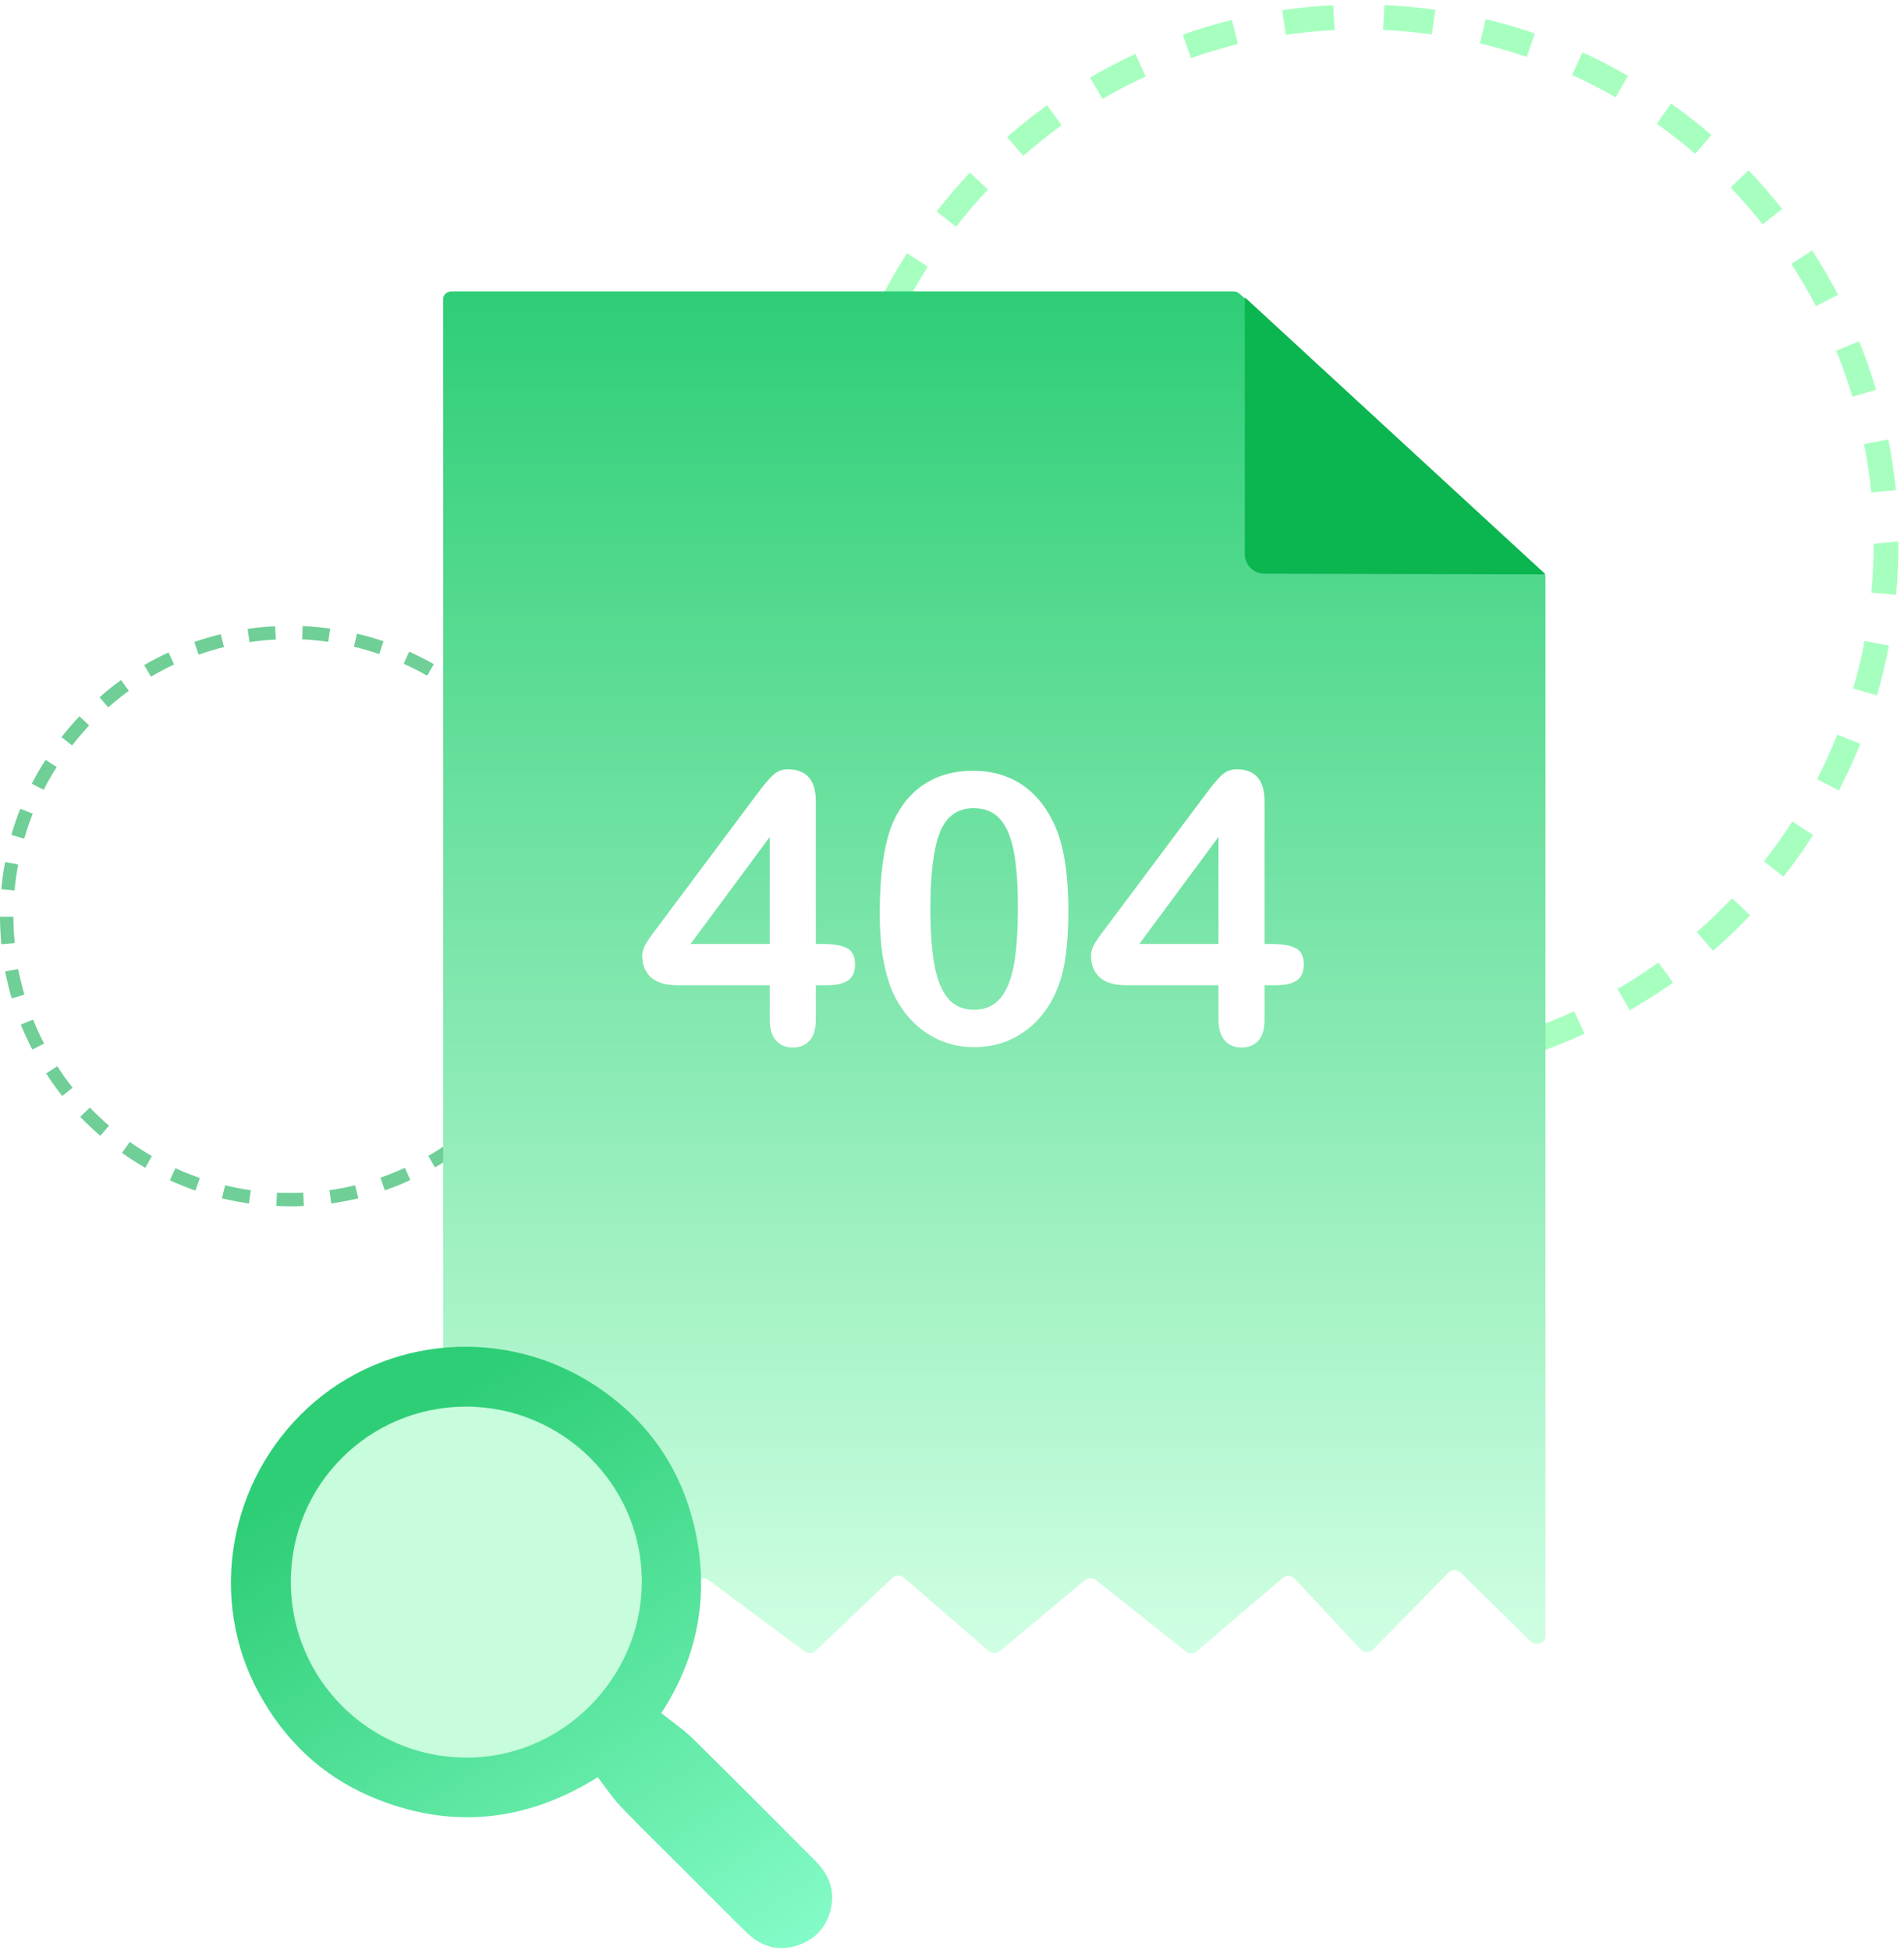 <svg width="292" height="299" viewBox="0 0 292 299" fill="none" xmlns="http://www.w3.org/2000/svg">
<path d="M44.449 184.97C43.752 184.97 43.056 184.941 42.389 184.912L42.476 182.878C43.81 182.936 45.174 182.936 46.509 182.878L46.596 184.912C45.899 184.97 45.174 184.97 44.449 184.97ZM38.182 184.534C36.789 184.33 35.367 184.069 34.033 183.749L34.526 181.744C35.803 182.064 37.137 182.326 38.472 182.5L38.182 184.534ZM50.803 184.534L50.513 182.5C51.818 182.326 53.153 182.064 54.458 181.744L54.952 183.749C53.588 184.069 52.195 184.33 50.803 184.534ZM29.971 182.558C28.636 182.093 27.331 181.57 26.054 180.989L26.896 179.129C28.114 179.681 29.362 180.175 30.638 180.64L29.971 182.558ZM59.014 182.529L58.346 180.582C59.623 180.146 60.87 179.623 62.089 179.071L62.93 180.931C61.683 181.541 60.348 182.064 59.014 182.529ZM22.282 179.071C21.064 178.374 19.874 177.618 18.714 176.776L19.903 175.091C21.006 175.875 22.137 176.602 23.298 177.27L22.282 179.071ZM66.702 179.013L65.687 177.241C66.847 176.572 67.979 175.846 69.081 175.062L70.271 176.718C69.11 177.531 67.921 178.316 66.702 179.013ZM15.377 174.161C14.304 173.231 13.288 172.272 12.302 171.255L13.781 169.831C14.71 170.79 15.696 171.72 16.712 172.621L15.377 174.161ZM73.578 174.103L72.244 172.563C73.259 171.691 74.246 170.732 75.174 169.773L76.654 171.197C75.667 172.185 74.623 173.173 73.578 174.103ZM9.545 168.059C8.675 166.955 7.834 165.793 7.079 164.601L8.791 163.497C9.516 164.63 10.3 165.735 11.141 166.781L9.545 168.059ZM79.381 167.972L77.785 166.693C78.627 165.647 79.41 164.543 80.135 163.41L81.847 164.514C81.093 165.705 80.251 166.868 79.381 167.972ZM4.961 160.94C4.323 159.691 3.714 158.412 3.191 157.105L5.077 156.349C5.571 157.599 6.151 158.848 6.76 160.01L4.961 160.94ZM83.965 160.853L82.137 159.923C82.747 158.732 83.327 157.483 83.82 156.262L85.706 157.018C85.213 158.296 84.603 159.604 83.965 160.853ZM1.799 153.095C1.393 151.729 1.073 150.364 0.783 148.969L2.785 148.591C3.046 149.899 3.366 151.206 3.743 152.514L1.799 153.095ZM87.099 153.008L85.126 152.427C85.503 151.148 85.822 149.812 86.083 148.504L88.085 148.882C87.824 150.277 87.505 151.671 87.099 153.008ZM0.203 144.785C0.087 143.39 0 141.967 0 140.572H2.06C2.06 141.908 2.118 143.274 2.263 144.611L0.203 144.785ZM88.694 144.698L86.663 144.494C86.779 143.158 86.867 141.792 86.867 140.456L88.927 140.281V140.456C88.897 141.879 88.811 143.303 88.694 144.698ZM2.234 136.533L0.203 136.359C0.319 134.964 0.522 133.54 0.783 132.175L2.785 132.552C2.553 133.831 2.35 135.196 2.234 136.533ZM86.635 136.272C86.518 134.935 86.315 133.598 86.054 132.291L88.056 131.913C88.317 133.279 88.52 134.702 88.665 136.097L86.635 136.272ZM3.714 128.601L1.741 128.02C2.147 126.654 2.582 125.317 3.104 124.01L5.019 124.765C4.526 126.015 4.091 127.322 3.714 128.601ZM85.097 128.339C84.72 127.061 84.255 125.753 83.762 124.533L85.648 123.777C86.17 125.085 86.635 126.421 87.041 127.787L85.097 128.339ZM6.702 121.104L4.874 120.174C5.513 118.925 6.209 117.705 6.992 116.513L8.704 117.617C7.979 118.722 7.311 119.913 6.702 121.104ZM82.05 120.872C81.441 119.68 80.745 118.518 80.019 117.385L81.731 116.281C82.486 117.472 83.211 118.693 83.849 119.942L82.05 120.872ZM11.054 114.305L9.429 113.027C10.3 111.922 11.228 110.847 12.186 109.83L13.665 111.225C12.766 112.242 11.867 113.259 11.054 114.305ZM77.669 114.102C76.828 113.056 75.928 112.039 75.029 111.051L76.509 109.627C77.466 110.644 78.424 111.719 79.294 112.823L77.669 114.102ZM16.596 108.465L15.261 106.925C16.306 105.995 17.408 105.094 18.569 104.281L19.758 105.937C18.656 106.721 17.611 107.593 16.596 108.465ZM72.099 108.29C71.083 107.419 70.01 106.576 68.907 105.792L70.097 104.106C71.257 104.92 72.36 105.792 73.433 106.721L72.099 108.29ZM23.153 103.758L22.108 101.985C23.327 101.288 24.575 100.62 25.851 100.038L26.692 101.898C25.503 102.45 24.284 103.089 23.153 103.758ZM65.513 103.612C64.352 102.944 63.133 102.334 61.915 101.782L62.756 99.922C64.033 100.503 65.309 101.143 66.528 101.84L65.513 103.612ZM30.464 100.387L29.797 98.44C31.131 97.975 32.495 97.569 33.859 97.249L34.352 99.225C33.017 99.544 31.712 99.951 30.464 100.387ZM58.172 100.3C56.896 99.864 55.59 99.486 54.284 99.167L54.749 97.162C56.112 97.481 57.476 97.888 58.81 98.324L58.172 100.3ZM38.269 98.469L37.979 96.436C39.371 96.232 40.764 96.087 42.186 96.029L42.302 98.063C40.938 98.121 39.603 98.266 38.269 98.469ZM50.339 98.411C49.004 98.237 47.669 98.092 46.335 98.034L46.422 96C47.843 96.058 49.236 96.203 50.629 96.377L50.339 98.411Z" fill="#6FCF97"/>
<path d="M208.634 166C207.341 166 206.076 165.971 204.783 165.913L204.956 162.115C207.427 162.23 209.956 162.23 212.456 162.115L212.628 165.913C211.306 165.971 209.984 166 208.634 166ZM196.996 165.194C194.381 164.82 191.795 164.331 189.295 163.726L190.186 160.014C192.571 160.589 195.042 161.079 197.542 161.424L196.996 165.194ZM220.444 165.165L219.898 161.395C222.341 161.05 224.812 160.561 227.254 159.985L228.145 163.697C225.617 164.302 223.03 164.791 220.444 165.165ZM181.737 161.51C179.266 160.647 176.824 159.669 174.439 158.604L176.019 155.15C178.289 156.186 180.617 157.107 182.973 157.942L181.737 161.51ZM235.703 161.453L234.467 157.856C236.823 157.05 239.151 156.1 241.421 155.064L243.001 158.517C240.616 159.611 238.174 160.589 235.703 161.453ZM167.456 155.007C165.214 153.712 163.002 152.273 160.847 150.776L163.031 147.668C165.071 149.136 167.197 150.488 169.324 151.726L167.456 155.007ZM249.955 154.92L248.059 151.64C250.214 150.402 252.341 149.021 254.352 147.582L256.565 150.69C254.438 152.186 252.197 153.596 249.955 154.92ZM154.669 145.884C152.686 144.157 150.789 142.344 148.979 140.474L151.738 137.855C153.462 139.639 155.272 141.395 157.169 143.035L154.669 145.884ZM262.714 145.798L260.214 142.92C262.111 141.28 263.921 139.524 265.645 137.74L268.404 140.359C266.593 142.258 264.697 144.071 262.714 145.798ZM143.835 134.546C142.197 132.474 140.674 130.344 139.266 128.157L142.456 126.085C143.807 128.157 145.272 130.229 146.824 132.186L143.835 134.546ZM273.519 134.43L270.53 132.071C272.082 130.114 273.519 128.071 274.869 125.97L278.059 128.042C276.68 130.2 275.157 132.358 273.519 134.43ZM135.33 121.365C134.151 119.063 133.031 116.646 132.054 114.228L135.588 112.79C136.536 115.121 137.571 117.394 138.72 119.61L135.33 121.365ZM282.024 121.221L278.662 119.466C279.812 117.25 280.846 114.948 281.766 112.646L285.3 114.056C284.323 116.473 283.202 118.89 282.024 121.221ZM129.468 106.804C128.72 104.271 128.088 101.71 127.6 99.178L131.335 98.458C131.795 100.876 132.399 103.35 133.117 105.739L129.468 106.804ZM287.858 106.631L284.208 105.566C284.898 103.178 285.501 100.732 285.961 98.286L289.697 99.005C289.208 101.566 288.576 104.127 287.858 106.631ZM126.479 91.379C126.22 88.789 126.105 86.141 126.105 83.523H129.899C129.899 86.026 130.042 88.559 130.272 91.005L126.479 91.379ZM290.789 91.206L286.996 90.861C287.225 88.386 287.34 85.854 287.34 83.379L291.133 83.033V83.379C291.162 85.969 291.047 88.616 290.789 91.206ZM130.243 76.04L126.45 75.695C126.68 73.105 127.054 70.486 127.542 67.925L131.278 68.616C130.818 71.062 130.473 73.537 130.243 76.04ZM286.967 75.522C286.737 73.019 286.363 70.544 285.875 68.098L289.61 67.378C290.099 69.939 290.473 72.529 290.76 75.148L286.967 75.522ZM133.031 61.306L129.381 60.241C130.1 57.738 130.962 55.234 131.939 52.817L135.473 54.227C134.525 56.529 133.72 58.918 133.031 61.306ZM284.093 60.846C283.375 58.457 282.542 56.069 281.622 53.766L285.128 52.328C286.105 54.745 286.967 57.248 287.714 59.752L284.093 60.846ZM138.548 47.378L135.186 45.651C136.364 43.32 137.686 41.047 139.094 38.831L142.284 40.874C140.962 43.004 139.697 45.191 138.548 47.378ZM278.49 46.946C277.34 44.73 276.076 42.572 274.725 40.471L277.915 38.399C279.352 40.586 280.674 42.889 281.881 45.191L278.49 46.946ZM146.623 34.773L143.634 32.413C145.243 30.37 146.939 28.384 148.749 26.456L151.508 29.075C149.784 30.917 148.146 32.816 146.623 34.773ZM270.329 34.399C268.777 32.442 267.111 30.543 265.415 28.759L268.145 26.111C269.955 27.982 271.68 29.996 273.317 32.039L270.329 34.399ZM156.939 23.895L154.439 21.017C156.393 19.32 158.462 17.679 160.588 16.125L162.801 19.204C160.76 20.701 158.778 22.284 156.939 23.895ZM259.984 23.579C258.116 21.967 256.105 20.413 254.093 18.974L256.277 15.866C258.404 17.391 260.501 19.003 262.455 20.701L259.984 23.579ZM169.094 15.175L167.168 11.895C169.41 10.571 171.766 9.362 174.122 8.269L175.703 11.722C173.462 12.758 171.22 13.909 169.094 15.175ZM247.772 14.916C245.616 13.679 243.375 12.528 241.105 11.492L242.685 8.039C245.042 9.103 247.398 10.312 249.668 11.636L247.772 14.916ZM182.657 8.902L181.393 5.305C183.835 4.441 186.393 3.693 188.921 3.06L189.841 6.744C187.427 7.377 185.013 8.096 182.657 8.902ZM234.151 8.729C231.795 7.923 229.381 7.233 226.967 6.657L227.858 2.945C230.387 3.549 232.915 4.269 235.387 5.132L234.151 8.729ZM197.197 5.333L196.651 1.564C199.209 1.19 201.852 0.931 204.467 0.815L204.668 4.614C202.14 4.729 199.64 4.988 197.197 5.333ZM219.582 5.276C217.14 4.931 214.611 4.7 212.111 4.585L212.312 0.787C214.927 0.902 217.571 1.132 220.128 1.506L219.582 5.276Z" fill="#A6FFBF"/>
<path d="M237.015 250.897V88.539C237.015 88.219 236.882 87.925 236.645 87.712L190.087 45.028C189.849 44.815 189.532 44.681 189.189 44.681H69.254C68.54 44.681 67.959 45.215 67.959 45.855V251.244C67.959 252.257 69.28 252.818 70.099 252.124L81.514 242.787C82.043 242.36 82.782 242.387 83.284 242.84L94.382 253.031C94.911 253.511 95.756 253.484 96.258 253.004L106.933 242.413C107.409 241.933 108.149 241.88 108.677 242.28L123.368 253.218C123.87 253.591 124.663 253.538 125.112 253.111L136.818 241.96C137.32 241.506 138.113 241.48 138.641 241.907L151.588 253.138C152.09 253.565 152.83 253.591 153.359 253.164L166.359 242.307C166.861 241.88 167.574 241.88 168.076 242.28L181.843 253.218C182.345 253.618 183.085 253.618 183.56 253.191L196.719 241.96C197.248 241.506 198.093 241.56 198.569 242.067L208.636 252.898C209.165 253.458 210.036 253.485 210.591 252.924L222.112 241.16C222.64 240.626 223.486 240.626 224.014 241.133L234.769 251.724C235.561 252.497 237.015 251.964 237.015 250.897Z" fill="url(#paint0_linear_154_450)"/>
<path d="M190.908 45.586V84.94C190.908 86.614 192.243 87.969 193.891 87.969L237.014 88.076L190.908 45.586Z" fill="#0BB54F"/>
<g filter="url(#filter0_d_154_450)">
<path d="M118.05 152.331V147.076H103.868C102.078 147.076 100.732 146.671 99.828 145.861C98.943 145.051 98.5 143.949 98.5 142.556C98.5 142.198 98.566 141.84 98.698 141.482C98.83 141.105 99.027 140.719 99.291 140.324C99.555 139.91 99.828 139.514 100.11 139.137C100.393 138.761 100.741 138.299 101.156 137.753L116.129 117.723C117.108 116.404 117.909 115.453 118.53 114.869C119.171 114.267 119.933 113.965 120.818 113.965C123.681 113.965 125.113 115.604 125.113 118.881V140.748H126.327C127.778 140.748 128.936 140.945 129.802 141.341C130.688 141.736 131.13 142.603 131.13 143.94C131.13 145.032 130.772 145.833 130.057 146.341C129.341 146.831 128.267 147.076 126.836 147.076H125.113V152.331C125.113 153.781 124.793 154.864 124.152 155.58C123.512 156.276 122.655 156.625 121.581 156.625C120.527 156.625 119.67 156.267 119.01 155.551C118.37 154.817 118.05 153.743 118.05 152.331ZM105.902 140.748H118.05V124.334L105.902 140.748Z" fill="white"/>
<path d="M163.845 135.606C163.845 138.695 163.657 141.35 163.28 143.573C162.903 145.795 162.207 147.81 161.19 149.619C159.909 151.841 158.251 153.555 156.217 154.76C154.183 155.966 151.923 156.568 149.437 156.568C146.574 156.568 144.003 155.758 141.724 154.139C139.464 152.519 137.76 150.278 136.611 147.415C136.027 145.852 135.594 144.128 135.311 142.245C135.048 140.343 134.916 138.29 134.916 136.086C134.916 133.242 135.067 130.681 135.368 128.402C135.669 126.123 136.14 124.164 136.78 122.526C137.892 119.813 139.502 117.751 141.611 116.339C143.74 114.907 146.273 114.191 149.211 114.191C151.151 114.191 152.912 114.512 154.494 115.152C156.076 115.774 157.46 116.696 158.647 117.921C159.852 119.126 160.869 120.623 161.698 122.413C163.129 125.52 163.845 129.918 163.845 135.606ZM156.104 135.041C156.104 131.594 155.897 128.779 155.483 126.594C155.068 124.39 154.372 122.733 153.392 121.622C152.413 120.491 151.057 119.926 149.324 119.926C146.838 119.926 145.105 121.179 144.126 123.684C143.165 126.189 142.685 130.05 142.685 135.267C142.685 138.808 142.892 141.708 143.307 143.968C143.721 146.228 144.418 147.942 145.397 149.11C146.376 150.259 147.704 150.833 149.381 150.833C151.113 150.833 152.469 150.231 153.449 149.025C154.428 147.82 155.116 146.097 155.511 143.855C155.907 141.614 156.104 138.676 156.104 135.041Z" fill="white"/>
<path d="M186.87 152.331V147.076H172.688C170.899 147.076 169.552 146.671 168.648 145.861C167.763 145.051 167.32 143.949 167.32 142.556C167.32 142.198 167.386 141.84 167.518 141.482C167.65 141.105 167.847 140.719 168.111 140.324C168.375 139.91 168.648 139.514 168.93 139.137C169.213 138.761 169.561 138.299 169.976 137.753L184.949 117.723C185.928 116.404 186.729 115.453 187.35 114.869C187.991 114.267 188.753 113.965 189.639 113.965C192.501 113.965 193.933 115.604 193.933 118.881V140.748H195.148C196.598 140.748 197.756 140.945 198.622 141.341C199.508 141.736 199.95 142.603 199.95 143.94C199.95 145.032 199.592 145.833 198.877 146.341C198.161 146.831 197.087 147.076 195.656 147.076H193.933V152.331C193.933 153.781 193.613 154.864 192.972 155.58C192.332 156.276 191.475 156.625 190.401 156.625C189.347 156.625 188.49 156.267 187.83 155.551C187.19 154.817 186.87 153.743 186.87 152.331ZM174.722 140.748H186.87V124.334L174.722 140.748Z" fill="white"/>
</g>
<circle cx="71.576" cy="242.666" r="28.025" fill="#C7FCDD"/>
<path d="M101.413 262.683C103.154 264.078 104.863 265.223 106.301 266.642C112.562 272.805 118.74 279.045 124.957 285.251C126.983 287.276 128.07 289.648 127.454 292.534C126.834 295.435 125.053 297.427 122.219 298.331C119.289 299.265 116.695 298.461 114.544 296.368C111.205 293.121 107.942 289.802 104.651 286.511C101.494 283.355 98.29 280.243 95.205 277.019C93.94 275.696 92.924 274.133 91.664 272.511C80.794 279.353 69.009 280.7 56.782 275.446C49.266 272.218 43.617 266.796 39.696 259.594C31.881 245.253 34.985 227.136 47.202 215.878C59.212 204.808 77.526 203.346 91.423 212.544C99.776 218.072 104.954 225.89 106.835 235.747C108.712 245.576 106.667 254.678 101.413 262.683ZM44.599 242.612C44.642 257.454 56.561 269.404 71.415 269.51C86.125 269.611 98.371 257.41 98.429 242.593C98.487 227.799 86.342 215.686 71.468 215.691C56.556 215.691 44.556 227.718 44.599 242.612Z" fill="url(#paint1_linear_154_450)"/>
<defs>
<filter id="filter0_d_154_450" x="88.5" y="107.965" width="121.451" height="62.659" filterUnits="userSpaceOnUse" color-interpolation-filters="sRGB">
<feFlood flood-opacity="0" result="BackgroundImageFix"/>
<feColorMatrix in="SourceAlpha" type="matrix" values="0 0 0 0 0 0 0 0 0 0 0 0 0 0 0 0 0 0 127 0" result="hardAlpha"/>
<feOffset dy="4"/>
<feGaussianBlur stdDeviation="5"/>
<feComposite in2="hardAlpha" operator="out"/>
<feColorMatrix type="matrix" values="0 0 0 0 0 0 0 0 0 0.467 0 0 0 0 0.187 0 0 0 0.25 0"/>
<feBlend mode="normal" in2="BackgroundImageFix" result="effect1_dropShadow_154_450"/>
<feBlend mode="normal" in="SourceGraphic" in2="effect1_dropShadow_154_450" result="shape"/>
</filter>
<linearGradient id="paint0_linear_154_450" x1="152.487" y1="44.681" x2="152.487" y2="253.515" gradientUnits="userSpaceOnUse">
<stop stop-color="#2ECE76"/>
<stop offset="1" stop-color="#D0FFE3"/>
</linearGradient>
<linearGradient id="paint1_linear_154_450" x1="81.52" y1="206.505" x2="138" y2="299" gradientUnits="userSpaceOnUse">
<stop stop-color="#2ECE76"/>
<stop offset="1" stop-color="#8BFFCE"/>
</linearGradient>
</defs>
</svg>
